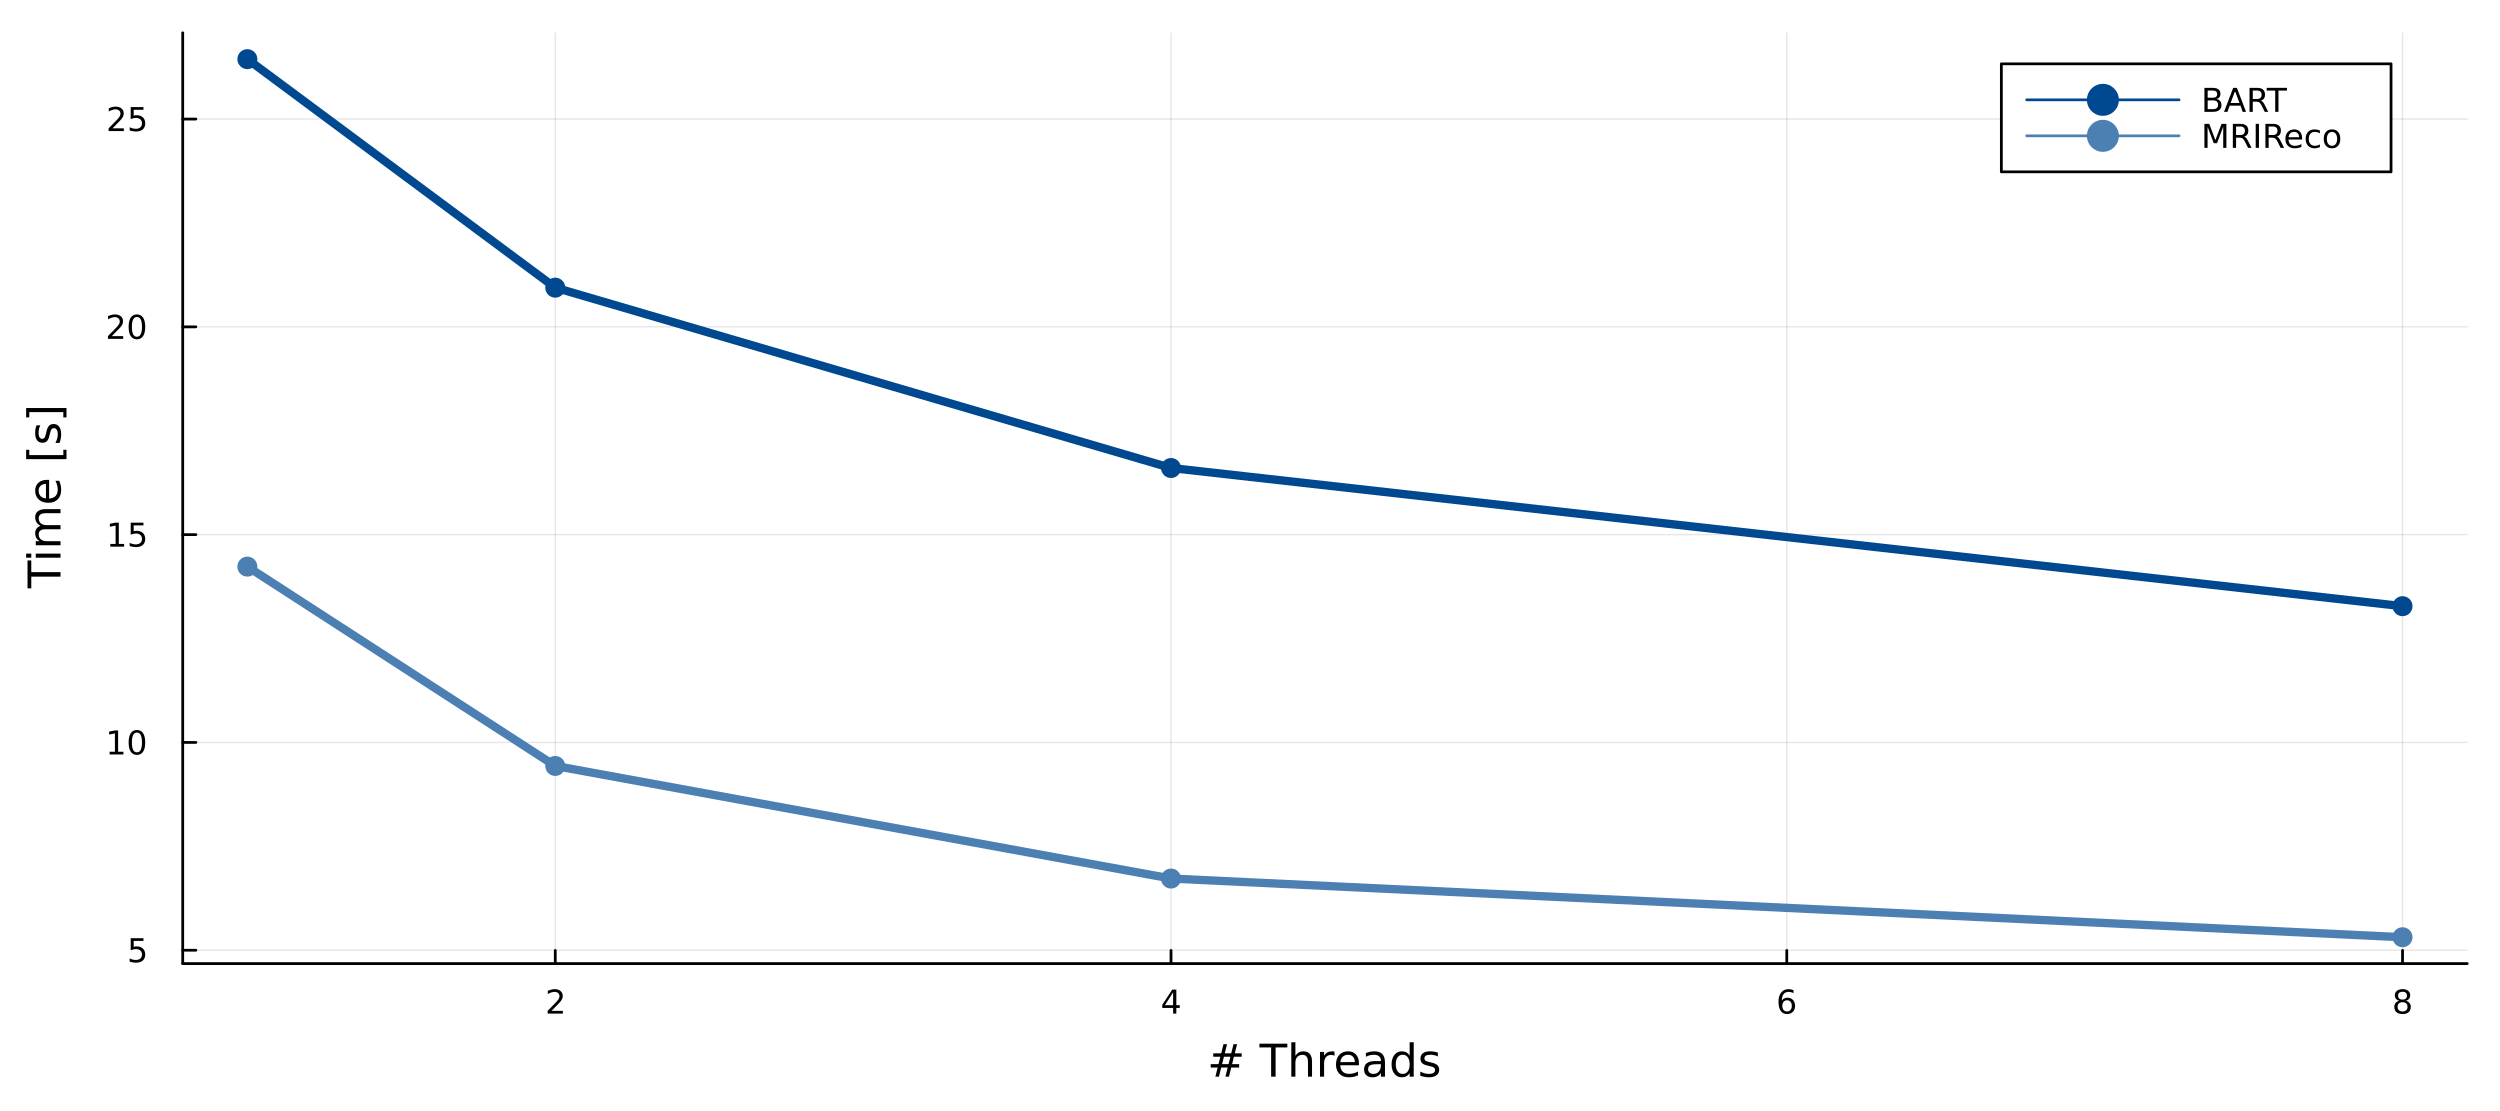 <?xml version="1.0" encoding="utf-8"?>
<svg xmlns="http://www.w3.org/2000/svg" xmlns:xlink="http://www.w3.org/1999/xlink" width="900" height="400" viewBox="0 0 3600 1600">
<rect x="0" y="0" width="3600" height="1600" fill="#333333" stroke="none"/>
<defs>
  <clipPath id="clip550">
    <rect x="0" y="0" width="3600" height="1600"/>
  </clipPath>
</defs>
<path clip-path="url(#clip550)" d="
M0 1600 L3600 1600 L3600 0 L0 0  Z
  " fill="#ffffff" fill-rule="evenodd" fill-opacity="1"/>
<defs>
  <clipPath id="clip551">
    <rect x="720" y="0" width="2521" height="1600"/>
  </clipPath>
</defs>
<path clip-path="url(#clip550)" d="
M263.116 1387.55 L3552.76 1387.55 L3552.76 47.244 L263.116 47.244  Z
  " fill="#ffffff" fill-rule="evenodd" fill-opacity="1"/>
<defs>
  <clipPath id="clip552">
    <rect x="263" y="47" width="3291" height="1341"/>
  </clipPath>
</defs>
<polyline clip-path="url(#clip552)" style="stroke:#000000; stroke-linecap:round; stroke-linejoin:round; stroke-width:2; stroke-opacity:0.1; fill:none" points="
  799.566,1387.55 799.566,47.244 
  "/>
<polyline clip-path="url(#clip552)" style="stroke:#000000; stroke-linecap:round; stroke-linejoin:round; stroke-width:2; stroke-opacity:0.1; fill:none" points="
  1686.26,1387.55 1686.26,47.244 
  "/>
<polyline clip-path="url(#clip552)" style="stroke:#000000; stroke-linecap:round; stroke-linejoin:round; stroke-width:2; stroke-opacity:0.1; fill:none" points="
  2572.96,1387.55 2572.96,47.244 
  "/>
<polyline clip-path="url(#clip552)" style="stroke:#000000; stroke-linecap:round; stroke-linejoin:round; stroke-width:2; stroke-opacity:0.1; fill:none" points="
  3459.65,1387.55 3459.65,47.244 
  "/>
<polyline clip-path="url(#clip550)" style="stroke:#000000; stroke-linecap:round; stroke-linejoin:round; stroke-width:4; stroke-opacity:1; fill:none" points="
  263.116,1387.55 3552.76,1387.55 
  "/>
<polyline clip-path="url(#clip550)" style="stroke:#000000; stroke-linecap:round; stroke-linejoin:round; stroke-width:4; stroke-opacity:1; fill:none" points="
  799.566,1387.55 799.566,1368.65 
  "/>
<polyline clip-path="url(#clip550)" style="stroke:#000000; stroke-linecap:round; stroke-linejoin:round; stroke-width:4; stroke-opacity:1; fill:none" points="
  1686.26,1387.55 1686.26,1368.65 
  "/>
<polyline clip-path="url(#clip550)" style="stroke:#000000; stroke-linecap:round; stroke-linejoin:round; stroke-width:4; stroke-opacity:1; fill:none" points="
  2572.96,1387.55 2572.96,1368.65 
  "/>
<polyline clip-path="url(#clip550)" style="stroke:#000000; stroke-linecap:round; stroke-linejoin:round; stroke-width:4; stroke-opacity:1; fill:none" points="
  3459.65,1387.55 3459.65,1368.65 
  "/>
<path clip-path="url(#clip550)" d="M794.219 1455.61 L810.539 1455.61 L810.539 1459.55 L788.594 1459.55 L788.594 1455.61 Q791.256 1452.86 795.84 1448.23 Q800.446 1443.58 801.627 1442.23 Q803.872 1439.71 804.752 1437.97 Q805.654 1436.21 805.654 1434.52 Q805.654 1431.77 803.71 1430.03 Q801.789 1428.3 798.687 1428.3 Q796.488 1428.3 794.034 1429.06 Q791.604 1429.83 788.826 1431.38 L788.826 1426.65 Q791.65 1425.52 794.104 1424.94 Q796.557 1424.36 798.594 1424.36 Q803.965 1424.36 807.159 1427.05 Q810.353 1429.73 810.353 1434.22 Q810.353 1436.35 809.543 1438.27 Q808.756 1440.17 806.65 1442.77 Q806.071 1443.44 802.969 1446.65 Q799.867 1449.85 794.219 1455.61 Z" fill="#000000" fill-rule="evenodd" fill-opacity="1" /><path clip-path="url(#clip550)" d="M1689.27 1429.06 L1677.47 1447.51 L1689.27 1447.51 L1689.27 1429.06 M1688.04 1424.99 L1693.92 1424.99 L1693.92 1447.51 L1698.85 1447.51 L1698.85 1451.4 L1693.92 1451.4 L1693.92 1459.55 L1689.27 1459.55 L1689.27 1451.4 L1673.67 1451.4 L1673.67 1446.89 L1688.04 1424.99 Z" fill="#000000" fill-rule="evenodd" fill-opacity="1" /><path clip-path="url(#clip550)" d="M2573.36 1440.4 Q2570.21 1440.4 2568.36 1442.56 Q2566.53 1444.71 2566.53 1448.46 Q2566.53 1452.19 2568.36 1454.36 Q2570.21 1456.52 2573.36 1456.52 Q2576.51 1456.52 2578.34 1454.36 Q2580.19 1452.19 2580.19 1448.46 Q2580.19 1444.71 2578.34 1442.56 Q2576.51 1440.4 2573.36 1440.4 M2582.64 1425.75 L2582.64 1430.01 Q2580.89 1429.18 2579.08 1428.74 Q2577.3 1428.3 2575.54 1428.3 Q2570.91 1428.3 2568.46 1431.42 Q2566.02 1434.55 2565.68 1440.87 Q2567.04 1438.85 2569.1 1437.79 Q2571.16 1436.7 2573.64 1436.7 Q2578.85 1436.7 2581.86 1439.87 Q2584.89 1443.02 2584.89 1448.46 Q2584.89 1453.78 2581.74 1457 Q2578.59 1460.22 2573.36 1460.22 Q2567.37 1460.22 2564.2 1455.64 Q2561.02 1451.03 2561.02 1442.3 Q2561.02 1434.11 2564.91 1429.25 Q2568.8 1424.36 2575.35 1424.36 Q2577.11 1424.36 2578.89 1424.71 Q2580.7 1425.06 2582.64 1425.75 Z" fill="#000000" fill-rule="evenodd" fill-opacity="1" /><path clip-path="url(#clip550)" d="M3459.65 1443.14 Q3456.32 1443.14 3454.4 1444.92 Q3452.5 1446.7 3452.5 1449.83 Q3452.5 1452.95 3454.4 1454.73 Q3456.32 1456.52 3459.65 1456.52 Q3462.99 1456.52 3464.91 1454.73 Q3466.83 1452.93 3466.83 1449.83 Q3466.83 1446.7 3464.91 1444.92 Q3463.01 1443.14 3459.65 1443.14 M3454.98 1441.15 Q3451.97 1440.4 3450.28 1438.34 Q3448.61 1436.28 3448.61 1433.32 Q3448.61 1429.18 3451.55 1426.77 Q3454.51 1424.36 3459.65 1424.36 Q3464.81 1424.36 3467.75 1426.77 Q3470.69 1429.18 3470.69 1433.32 Q3470.69 1436.28 3469 1438.34 Q3467.34 1440.4 3464.35 1441.15 Q3467.73 1441.93 3469.61 1444.22 Q3471.5 1446.52 3471.5 1449.83 Q3471.5 1454.85 3468.43 1457.53 Q3465.37 1460.22 3459.65 1460.22 Q3453.94 1460.22 3450.86 1457.53 Q3447.8 1454.85 3447.8 1449.83 Q3447.8 1446.52 3449.7 1444.22 Q3451.6 1441.93 3454.98 1441.15 M3453.26 1433.76 Q3453.26 1436.45 3454.93 1437.95 Q3456.62 1439.46 3459.65 1439.46 Q3462.66 1439.46 3464.35 1437.95 Q3466.06 1436.45 3466.06 1433.76 Q3466.06 1431.08 3464.35 1429.57 Q3462.66 1428.07 3459.65 1428.07 Q3456.62 1428.07 3454.93 1429.57 Q3453.26 1431.08 3453.26 1433.76 Z" fill="#000000" fill-rule="evenodd" fill-opacity="1" /><path clip-path="url(#clip550)" d="M1771.73 1521.73 L1762.46 1521.73 L1759.79 1532.36 L1769.12 1532.36 L1771.73 1521.73 M1766.95 1503.62 L1763.64 1516.83 L1772.94 1516.83 L1776.28 1503.62 L1781.37 1503.62 L1778.09 1516.83 L1788.02 1516.83 L1788.02 1521.73 L1776.85 1521.73 L1774.24 1532.36 L1784.36 1532.36 L1784.36 1537.23 L1773 1537.23 L1769.69 1550.41 L1764.6 1550.41 L1767.87 1537.23 L1758.55 1537.23 L1755.27 1550.41 L1750.15 1550.41 L1753.46 1537.23 L1743.43 1537.23 L1743.43 1532.36 L1754.63 1532.36 L1757.31 1521.73 L1747.06 1521.73 L1747.06 1516.83 L1758.55 1516.83 L1761.8 1503.62 L1766.95 1503.62 Z" fill="#000000" fill-rule="evenodd" fill-opacity="1" /><path clip-path="url(#clip550)" d="M1813.55 1502.89 L1853.75 1502.89 L1853.75 1508.3 L1836.88 1508.3 L1836.88 1550.41 L1830.42 1550.41 L1830.42 1508.3 L1813.55 1508.3 L1813.55 1502.89 Z" fill="#000000" fill-rule="evenodd" fill-opacity="1" /><path clip-path="url(#clip550)" d="M1889.33 1528.9 L1889.33 1550.41 L1883.48 1550.41 L1883.48 1529.09 Q1883.48 1524.03 1881.5 1521.51 Q1879.53 1519 1875.58 1519 Q1870.84 1519 1868.1 1522.02 Q1865.37 1525.04 1865.37 1530.26 L1865.37 1550.41 L1859.48 1550.41 L1859.48 1500.89 L1865.37 1500.89 L1865.37 1520.3 Q1867.47 1517.09 1870.3 1515.5 Q1873.16 1513.9 1876.89 1513.9 Q1883.03 1513.9 1886.18 1517.72 Q1889.33 1521.51 1889.33 1528.9 Z" fill="#000000" fill-rule="evenodd" fill-opacity="1" /><path clip-path="url(#clip550)" d="M1921.67 1520.24 Q1920.68 1519.67 1919.51 1519.41 Q1918.36 1519.12 1916.96 1519.12 Q1911.99 1519.12 1909.32 1522.37 Q1906.68 1525.59 1906.68 1531.63 L1906.68 1550.41 L1900.79 1550.41 L1900.79 1514.76 L1906.68 1514.76 L1906.68 1520.3 Q1908.52 1517.06 1911.48 1515.5 Q1914.44 1513.9 1918.68 1513.9 Q1919.28 1513.9 1920.01 1514 Q1920.75 1514.06 1921.64 1514.22 L1921.67 1520.24 Z" fill="#000000" fill-rule="evenodd" fill-opacity="1" /><path clip-path="url(#clip550)" d="M1956.87 1531.12 L1956.87 1533.99 L1929.95 1533.99 Q1930.33 1540.04 1933.57 1543.22 Q1936.85 1546.37 1942.68 1546.37 Q1946.05 1546.37 1949.2 1545.54 Q1952.38 1544.71 1955.5 1543.06 L1955.5 1548.6 Q1952.35 1549.93 1949.04 1550.63 Q1945.73 1551.33 1942.33 1551.33 Q1933.8 1551.33 1928.8 1546.37 Q1923.83 1541.4 1923.83 1532.94 Q1923.83 1524.19 1928.54 1519.06 Q1933.29 1513.9 1941.31 1513.9 Q1948.5 1513.9 1952.67 1518.55 Q1956.87 1523.17 1956.87 1531.12 M1951.02 1529.4 Q1950.95 1524.6 1948.31 1521.73 Q1945.7 1518.87 1941.37 1518.87 Q1936.47 1518.87 1933.51 1521.64 Q1930.58 1524.41 1930.14 1529.44 L1951.02 1529.4 Z" fill="#000000" fill-rule="evenodd" fill-opacity="1" /><path clip-path="url(#clip550)" d="M1982.69 1532.49 Q1975.59 1532.49 1972.85 1534.12 Q1970.11 1535.74 1970.11 1539.65 Q1970.11 1542.77 1972.15 1544.62 Q1974.22 1546.43 1977.75 1546.43 Q1982.62 1546.43 1985.55 1543 Q1988.51 1539.53 1988.51 1533.8 L1988.51 1532.49 L1982.69 1532.49 M1994.37 1530.07 L1994.37 1550.41 L1988.51 1550.41 L1988.51 1545 Q1986.5 1548.25 1983.51 1549.81 Q1980.52 1551.33 1976.19 1551.33 Q1970.72 1551.33 1967.47 1548.28 Q1964.26 1545.19 1964.26 1540.04 Q1964.26 1534.02 1968.27 1530.96 Q1972.31 1527.91 1980.3 1527.91 L1988.51 1527.91 L1988.51 1527.34 Q1988.51 1523.29 1985.84 1521.1 Q1983.19 1518.87 1978.39 1518.87 Q1975.33 1518.87 1972.44 1519.6 Q1969.54 1520.33 1966.87 1521.8 L1966.87 1516.39 Q1970.08 1515.15 1973.1 1514.54 Q1976.13 1513.9 1978.99 1513.9 Q1986.73 1513.9 1990.55 1517.91 Q1994.37 1521.93 1994.37 1530.07 Z" fill="#000000" fill-rule="evenodd" fill-opacity="1" /><path clip-path="url(#clip550)" d="M2029.89 1520.17 L2029.89 1500.89 L2035.74 1500.89 L2035.74 1550.41 L2029.89 1550.41 L2029.89 1545.06 Q2028.04 1548.25 2025.21 1549.81 Q2022.41 1551.33 2018.46 1551.33 Q2012 1551.33 2007.93 1546.18 Q2003.88 1541.02 2003.88 1532.62 Q2003.88 1524.22 2007.93 1519.06 Q2012 1513.9 2018.46 1513.9 Q2022.41 1513.9 2025.21 1515.46 Q2028.04 1516.99 2029.89 1520.17 M2009.93 1532.62 Q2009.93 1539.08 2012.57 1542.77 Q2015.25 1546.43 2019.89 1546.43 Q2024.54 1546.43 2027.21 1542.77 Q2029.89 1539.08 2029.89 1532.62 Q2029.89 1526.16 2027.21 1522.5 Q2024.54 1518.81 2019.89 1518.81 Q2015.25 1518.81 2012.57 1522.5 Q2009.93 1526.16 2009.93 1532.62 Z" fill="#000000" fill-rule="evenodd" fill-opacity="1" /><path clip-path="url(#clip550)" d="M2070.53 1515.81 L2070.53 1521.35 Q2068.05 1520.08 2065.38 1519.44 Q2062.7 1518.81 2059.84 1518.81 Q2055.48 1518.81 2053.28 1520.14 Q2051.12 1521.48 2051.12 1524.15 Q2051.12 1526.19 2052.68 1527.37 Q2054.24 1528.51 2058.95 1529.56 L2060.95 1530.01 Q2067.19 1531.35 2069.8 1533.8 Q2072.44 1536.22 2072.44 1540.58 Q2072.44 1545.54 2068.49 1548.44 Q2064.58 1551.33 2057.7 1551.33 Q2054.84 1551.33 2051.72 1550.76 Q2048.63 1550.22 2045.2 1549.11 L2045.2 1543.06 Q2048.44 1544.75 2051.59 1545.61 Q2054.74 1546.43 2057.83 1546.43 Q2061.97 1546.43 2064.2 1545.03 Q2066.43 1543.6 2066.43 1541.02 Q2066.43 1538.64 2064.8 1537.36 Q2063.21 1536.09 2057.77 1534.91 L2055.73 1534.43 Q2050.29 1533.29 2047.87 1530.93 Q2045.45 1528.55 2045.45 1524.41 Q2045.45 1519.38 2049.02 1516.64 Q2052.58 1513.9 2059.14 1513.9 Q2062.38 1513.9 2065.25 1514.38 Q2068.11 1514.86 2070.53 1515.81 Z" fill="#000000" fill-rule="evenodd" fill-opacity="1" /><polyline clip-path="url(#clip552)" style="stroke:#000000; stroke-linecap:round; stroke-linejoin:round; stroke-width:2; stroke-opacity:0.1; fill:none" points="
  263.116,1368.33 3552.76,1368.33 
  "/>
<polyline clip-path="url(#clip552)" style="stroke:#000000; stroke-linecap:round; stroke-linejoin:round; stroke-width:2; stroke-opacity:0.1; fill:none" points="
  263.116,1069.11 3552.76,1069.11 
  "/>
<polyline clip-path="url(#clip552)" style="stroke:#000000; stroke-linecap:round; stroke-linejoin:round; stroke-width:2; stroke-opacity:0.1; fill:none" points="
  263.116,769.881 3552.76,769.881 
  "/>
<polyline clip-path="url(#clip552)" style="stroke:#000000; stroke-linecap:round; stroke-linejoin:round; stroke-width:2; stroke-opacity:0.1; fill:none" points="
  263.116,470.657 3552.76,470.657 
  "/>
<polyline clip-path="url(#clip552)" style="stroke:#000000; stroke-linecap:round; stroke-linejoin:round; stroke-width:2; stroke-opacity:0.1; fill:none" points="
  263.116,171.433 3552.76,171.433 
  "/>
<polyline clip-path="url(#clip550)" style="stroke:#000000; stroke-linecap:round; stroke-linejoin:round; stroke-width:4; stroke-opacity:1; fill:none" points="
  263.116,1387.55 263.116,47.244 
  "/>
<polyline clip-path="url(#clip550)" style="stroke:#000000; stroke-linecap:round; stroke-linejoin:round; stroke-width:4; stroke-opacity:1; fill:none" points="
  263.116,1368.33 282.013,1368.33 
  "/>
<polyline clip-path="url(#clip550)" style="stroke:#000000; stroke-linecap:round; stroke-linejoin:round; stroke-width:4; stroke-opacity:1; fill:none" points="
  263.116,1069.11 282.013,1069.11 
  "/>
<polyline clip-path="url(#clip550)" style="stroke:#000000; stroke-linecap:round; stroke-linejoin:round; stroke-width:4; stroke-opacity:1; fill:none" points="
  263.116,769.881 282.013,769.881 
  "/>
<polyline clip-path="url(#clip550)" style="stroke:#000000; stroke-linecap:round; stroke-linejoin:round; stroke-width:4; stroke-opacity:1; fill:none" points="
  263.116,470.657 282.013,470.657 
  "/>
<polyline clip-path="url(#clip550)" style="stroke:#000000; stroke-linecap:round; stroke-linejoin:round; stroke-width:4; stroke-opacity:1; fill:none" points="
  263.116,171.433 282.013,171.433 
  "/>
<path clip-path="url(#clip550)" d="M188.213 1351.05 L206.569 1351.05 L206.569 1354.98 L192.495 1354.98 L192.495 1363.46 Q193.514 1363.11 194.532 1362.95 Q195.551 1362.76 196.569 1362.76 Q202.356 1362.76 205.736 1365.93 Q209.116 1369.1 209.116 1374.52 Q209.116 1380.1 205.643 1383.2 Q202.171 1386.28 195.852 1386.28 Q193.676 1386.28 191.407 1385.91 Q189.162 1385.54 186.755 1384.8 L186.755 1380.1 Q188.838 1381.23 191.06 1381.79 Q193.282 1382.35 195.759 1382.35 Q199.764 1382.35 202.102 1380.24 Q204.44 1378.13 204.44 1374.52 Q204.44 1370.91 202.102 1368.8 Q199.764 1366.7 195.759 1366.7 Q193.884 1366.7 192.009 1367.11 Q190.157 1367.53 188.213 1368.41 L188.213 1351.05 Z" fill="#000000" fill-rule="evenodd" fill-opacity="1" /><path clip-path="url(#clip550)" d="M157.82 1082.45 L165.459 1082.45 L165.459 1056.08 L157.148 1057.75 L157.148 1053.49 L165.412 1051.83 L170.088 1051.83 L170.088 1082.45 L177.727 1082.45 L177.727 1086.39 L157.82 1086.39 L157.82 1082.45 Z" fill="#000000" fill-rule="evenodd" fill-opacity="1" /><path clip-path="url(#clip550)" d="M197.171 1054.9 Q193.56 1054.9 191.732 1058.47 Q189.926 1062.01 189.926 1069.14 Q189.926 1076.25 191.732 1079.81 Q193.56 1083.35 197.171 1083.35 Q200.806 1083.35 202.611 1079.81 Q204.44 1076.25 204.44 1069.14 Q204.44 1062.01 202.611 1058.47 Q200.806 1054.9 197.171 1054.9 M197.171 1051.2 Q202.981 1051.2 206.037 1055.81 Q209.116 1060.39 209.116 1069.14 Q209.116 1077.87 206.037 1082.47 Q202.981 1087.06 197.171 1087.06 Q191.361 1087.06 188.282 1082.47 Q185.227 1077.87 185.227 1069.14 Q185.227 1060.39 188.282 1055.81 Q191.361 1051.2 197.171 1051.2 Z" fill="#000000" fill-rule="evenodd" fill-opacity="1" /><path clip-path="url(#clip550)" d="M158.815 783.226 L166.454 783.226 L166.454 756.861 L158.144 758.527 L158.144 754.268 L166.408 752.601 L171.083 752.601 L171.083 783.226 L178.722 783.226 L178.722 787.161 L158.815 787.161 L158.815 783.226 Z" fill="#000000" fill-rule="evenodd" fill-opacity="1" /><path clip-path="url(#clip550)" d="M188.213 752.601 L206.569 752.601 L206.569 756.537 L192.495 756.537 L192.495 765.009 Q193.514 764.662 194.532 764.499 Q195.551 764.314 196.569 764.314 Q202.356 764.314 205.736 767.486 Q209.116 770.657 209.116 776.073 Q209.116 781.652 205.643 784.754 Q202.171 787.833 195.852 787.833 Q193.676 787.833 191.407 787.462 Q189.162 787.092 186.755 786.351 L186.755 781.652 Q188.838 782.786 191.06 783.342 Q193.282 783.898 195.759 783.898 Q199.764 783.898 202.102 781.791 Q204.44 779.685 204.44 776.073 Q204.44 772.462 202.102 770.356 Q199.764 768.249 195.759 768.249 Q193.884 768.249 192.009 768.666 Q190.157 769.083 188.213 769.962 L188.213 752.601 Z" fill="#000000" fill-rule="evenodd" fill-opacity="1" /><path clip-path="url(#clip550)" d="M161.037 484.002 L177.357 484.002 L177.357 487.937 L155.412 487.937 L155.412 484.002 Q158.074 481.248 162.658 476.618 Q167.264 471.965 168.445 470.623 Q170.69 468.099 171.57 466.363 Q172.472 464.604 172.472 462.914 Q172.472 460.16 170.528 458.424 Q168.607 456.688 165.505 456.688 Q163.306 456.688 160.852 457.451 Q158.422 458.215 155.644 459.766 L155.644 455.044 Q158.468 453.91 160.922 453.331 Q163.375 452.752 165.412 452.752 Q170.783 452.752 173.977 455.438 Q177.171 458.123 177.171 462.613 Q177.171 464.743 176.361 466.664 Q175.574 468.562 173.468 471.155 Q172.889 471.826 169.787 475.044 Q166.685 478.238 161.037 484.002 Z" fill="#000000" fill-rule="evenodd" fill-opacity="1" /><path clip-path="url(#clip550)" d="M197.171 456.456 Q193.56 456.456 191.732 460.021 Q189.926 463.562 189.926 470.692 Q189.926 477.799 191.732 481.363 Q193.56 484.905 197.171 484.905 Q200.806 484.905 202.611 481.363 Q204.44 477.799 204.44 470.692 Q204.44 463.562 202.611 460.021 Q200.806 456.456 197.171 456.456 M197.171 452.752 Q202.981 452.752 206.037 457.359 Q209.116 461.942 209.116 470.692 Q209.116 479.419 206.037 484.025 Q202.981 488.609 197.171 488.609 Q191.361 488.609 188.282 484.025 Q185.227 479.419 185.227 470.692 Q185.227 461.942 188.282 457.359 Q191.361 452.752 197.171 452.752 Z" fill="#000000" fill-rule="evenodd" fill-opacity="1" /><path clip-path="url(#clip550)" d="M162.033 184.778 L178.352 184.778 L178.352 188.713 L156.408 188.713 L156.408 184.778 Q159.07 182.024 163.653 177.394 Q168.259 172.741 169.44 171.399 Q171.685 168.875 172.565 167.139 Q173.468 165.38 173.468 163.69 Q173.468 160.936 171.523 159.2 Q169.602 157.463 166.5 157.463 Q164.301 157.463 161.847 158.227 Q159.417 158.991 156.639 160.542 L156.639 155.82 Q159.463 154.686 161.917 154.107 Q164.371 153.528 166.408 153.528 Q171.778 153.528 174.972 156.213 Q178.167 158.899 178.167 163.389 Q178.167 165.519 177.357 167.44 Q176.57 169.338 174.463 171.931 Q173.884 172.602 170.783 175.82 Q167.681 179.014 162.033 184.778 Z" fill="#000000" fill-rule="evenodd" fill-opacity="1" /><path clip-path="url(#clip550)" d="M188.213 154.153 L206.569 154.153 L206.569 158.088 L192.495 158.088 L192.495 166.561 Q193.514 166.213 194.532 166.051 Q195.551 165.866 196.569 165.866 Q202.356 165.866 205.736 169.037 Q209.116 172.209 209.116 177.625 Q209.116 183.204 205.643 186.306 Q202.171 189.385 195.852 189.385 Q193.676 189.385 191.407 189.014 Q189.162 188.644 186.755 187.903 L186.755 183.204 Q188.838 184.338 191.06 184.894 Q193.282 185.449 195.759 185.449 Q199.764 185.449 202.102 183.343 Q204.44 181.237 204.44 177.625 Q204.44 174.014 202.102 171.908 Q199.764 169.801 195.759 169.801 Q193.884 169.801 192.009 170.218 Q190.157 170.635 188.213 171.514 L188.213 154.153 Z" fill="#000000" fill-rule="evenodd" fill-opacity="1" /><path clip-path="url(#clip550)" d="M39.636 847.224 L39.636 807.025 L45.047 807.025 L45.047 823.894 L87.156 823.894 L87.156 830.355 L45.047 830.355 L45.047 847.224 L39.636 847.224 Z" fill="#000000" fill-rule="evenodd" fill-opacity="1" /><path clip-path="url(#clip550)" d="M51.508 803.078 L51.508 797.222 L87.156 797.222 L87.156 803.078 L51.508 803.078 M37.631 803.078 L37.631 797.222 L45.047 797.222 L45.047 803.078 L37.631 803.078 Z" fill="#000000" fill-rule="evenodd" fill-opacity="1" /><path clip-path="url(#clip550)" d="M58.352 757.213 Q54.405 755.017 52.527 751.962 Q50.649 748.906 50.649 744.768 Q50.649 739.198 54.564 736.175 Q58.447 733.151 65.64 733.151 L87.156 733.151 L87.156 739.039 L65.831 739.039 Q60.707 739.039 58.224 740.854 Q55.742 742.668 55.742 746.392 Q55.742 750.943 58.765 753.585 Q61.789 756.227 67.009 756.227 L87.156 756.227 L87.156 762.115 L65.831 762.115 Q60.675 762.115 58.224 763.929 Q55.742 765.743 55.742 769.531 Q55.742 774.019 58.797 776.661 Q61.821 779.302 67.009 779.302 L87.156 779.302 L87.156 785.191 L51.508 785.191 L51.508 779.302 L57.047 779.302 Q53.768 777.297 52.209 774.496 Q50.649 771.695 50.649 767.844 Q50.649 763.961 52.622 761.256 Q54.596 758.518 58.352 757.213 Z" fill="#000000" fill-rule="evenodd" fill-opacity="1" /><path clip-path="url(#clip550)" d="M67.868 690.978 L70.733 690.978 L70.733 717.905 Q76.78 717.523 79.963 714.277 Q83.114 710.998 83.114 705.174 Q83.114 701.8 82.287 698.649 Q81.459 695.466 79.804 692.347 L85.342 692.347 Q86.679 695.498 87.379 698.808 Q88.079 702.118 88.079 705.524 Q88.079 714.054 83.114 719.051 Q78.149 724.016 69.682 724.016 Q60.93 724.016 55.805 719.306 Q50.649 714.563 50.649 706.542 Q50.649 699.349 55.296 695.18 Q59.911 690.978 67.868 690.978 M66.15 696.835 Q61.343 696.898 58.479 699.54 Q55.614 702.15 55.614 706.479 Q55.614 711.38 58.383 714.34 Q61.152 717.269 66.181 717.714 L66.15 696.835 Z" fill="#000000" fill-rule="evenodd" fill-opacity="1" /><path clip-path="url(#clip550)" d="M37.631 661.187 L37.631 647.691 L42.183 647.691 L42.183 655.33 L91.198 655.33 L91.198 647.691 L95.75 647.691 L95.75 661.187 L37.631 661.187 Z" fill="#000000" fill-rule="evenodd" fill-opacity="1" /><path clip-path="url(#clip550)" d="M52.559 612.489 L58.097 612.489 Q56.824 614.972 56.187 617.645 Q55.551 620.319 55.551 623.183 Q55.551 627.544 56.887 629.74 Q58.224 631.904 60.898 631.904 Q62.935 631.904 64.112 630.345 Q65.258 628.785 66.309 624.075 L66.754 622.069 Q68.091 615.831 70.542 613.221 Q72.961 610.579 77.321 610.579 Q82.287 610.579 85.183 614.526 Q88.079 618.441 88.079 625.316 Q88.079 628.181 87.506 631.3 Q86.965 634.387 85.851 637.825 L79.804 637.825 Q81.491 634.578 82.35 631.427 Q83.178 628.276 83.178 625.189 Q83.178 621.051 81.777 618.823 Q80.345 616.595 77.767 616.595 Q75.38 616.595 74.107 618.218 Q72.833 619.81 71.656 625.252 L71.178 627.289 Q70.032 632.732 67.677 635.151 Q65.29 637.57 61.152 637.57 Q56.123 637.57 53.386 634.005 Q50.649 630.44 50.649 623.884 Q50.649 620.637 51.126 617.773 Q51.604 614.908 52.559 612.489 Z" fill="#000000" fill-rule="evenodd" fill-opacity="1" /><path clip-path="url(#clip550)" d="M37.631 587.567 L95.75 587.567 L95.75 601.063 L91.198 601.063 L91.198 593.456 L42.183 593.456 L42.183 601.063 L37.631 601.063 L37.631 587.567 Z" fill="#000000" fill-rule="evenodd" fill-opacity="1" /><polyline clip-path="url(#clip552)" style="stroke:#004991; stroke-linecap:round; stroke-linejoin:round; stroke-width:12; stroke-opacity:1; fill:none" points="
  356.219,85.177 799.566,414.22 1686.26,673.928 3459.65,872.905 
  "/>
<circle clip-path="url(#clip552)" cx="356.219" cy="85.177" r="14.4" fill="#004991" fill-rule="evenodd" fill-opacity="1" stroke="none"/>
<circle clip-path="url(#clip552)" cx="799.566" cy="414.22" r="14.4" fill="#004991" fill-rule="evenodd" fill-opacity="1" stroke="none"/>
<circle clip-path="url(#clip552)" cx="1686.26" cy="673.928" r="14.4" fill="#004991" fill-rule="evenodd" fill-opacity="1" stroke="none"/>
<circle clip-path="url(#clip552)" cx="3459.65" cy="872.905" r="14.4" fill="#004991" fill-rule="evenodd" fill-opacity="1" stroke="none"/>
<polyline clip-path="url(#clip552)" style="stroke:#4c7fb2; stroke-linecap:round; stroke-linejoin:round; stroke-width:12; stroke-opacity:1; fill:none" points="
  356.219,815.937 799.566,1102.97 1686.26,1265.13 3459.65,1349.61 
  "/>
<circle clip-path="url(#clip552)" cx="356.219" cy="815.937" r="14.4" fill="#4c7fb2" fill-rule="evenodd" fill-opacity="1" stroke="none"/>
<circle clip-path="url(#clip552)" cx="799.566" cy="1102.97" r="14.4" fill="#4c7fb2" fill-rule="evenodd" fill-opacity="1" stroke="none"/>
<circle clip-path="url(#clip552)" cx="1686.26" cy="1265.13" r="14.4" fill="#4c7fb2" fill-rule="evenodd" fill-opacity="1" stroke="none"/>
<circle clip-path="url(#clip552)" cx="3459.65" cy="1349.61" r="14.4" fill="#4c7fb2" fill-rule="evenodd" fill-opacity="1" stroke="none"/>
<path clip-path="url(#clip550)" d="
M2881.96 247.441 L3443.1 247.441 L3443.1 91.921 L2881.96 91.921  Z
  " fill="#ffffff" fill-rule="evenodd" fill-opacity="1"/>
<polyline clip-path="url(#clip550)" style="stroke:#000000; stroke-linecap:round; stroke-linejoin:round; stroke-width:4; stroke-opacity:1; fill:none" points="
  2881.96,247.441 3443.1,247.441 3443.1,91.921 2881.96,91.921 2881.96,247.441 
  "/>
<polyline clip-path="url(#clip550)" style="stroke:#004991; stroke-linecap:round; stroke-linejoin:round; stroke-width:4; stroke-opacity:1; fill:none" points="
  2918.51,143.761 3137.82,143.761 
  "/>
<circle clip-path="url(#clip550)" cx="3028.17" cy="143.761" r="23.04" fill="#004991" fill-rule="evenodd" fill-opacity="1" stroke="none"/>
<path clip-path="url(#clip550)" d="M3179.05 144.536 L3179.05 157.198 L3186.55 157.198 Q3190.32 157.198 3192.13 155.647 Q3193.96 154.073 3193.96 150.856 Q3193.96 147.615 3192.13 146.087 Q3190.32 144.536 3186.55 144.536 L3179.05 144.536 M3179.05 130.323 L3179.05 140.74 L3185.97 140.74 Q3189.4 140.74 3191.06 139.467 Q3192.75 138.171 3192.75 135.532 Q3192.75 132.916 3191.06 131.62 Q3189.4 130.323 3185.97 130.323 L3179.05 130.323 M3174.37 126.481 L3186.32 126.481 Q3191.67 126.481 3194.56 128.703 Q3197.45 130.925 3197.45 135.023 Q3197.45 138.194 3195.97 140.069 Q3194.49 141.944 3191.62 142.407 Q3195.07 143.147 3196.97 145.509 Q3198.89 147.847 3198.89 151.365 Q3198.89 155.995 3195.74 158.518 Q3192.59 161.041 3186.78 161.041 L3174.37 161.041 L3174.37 126.481 Z" fill="#000000" fill-rule="evenodd" fill-opacity="1" /><path clip-path="url(#clip550)" d="M3218.45 131.087 L3212.11 148.286 L3224.81 148.286 L3218.45 131.087 M3215.81 126.481 L3221.11 126.481 L3234.28 161.041 L3229.42 161.041 L3226.27 152.175 L3210.69 152.175 L3207.55 161.041 L3202.61 161.041 L3215.81 126.481 Z" fill="#000000" fill-rule="evenodd" fill-opacity="1" /><path clip-path="url(#clip550)" d="M3255.72 144.837 Q3257.22 145.347 3258.63 147.013 Q3260.07 148.68 3261.5 151.596 L3266.25 161.041 L3261.23 161.041 L3256.8 152.175 Q3255.09 148.703 3253.47 147.569 Q3251.87 146.434 3249.1 146.434 L3244 146.434 L3244 161.041 L3239.33 161.041 L3239.33 126.481 L3249.88 126.481 Q3255.81 126.481 3258.73 128.958 Q3261.64 131.435 3261.64 136.435 Q3261.64 139.698 3260.11 141.851 Q3258.61 144.004 3255.72 144.837 M3244 130.323 L3244 142.592 L3249.88 142.592 Q3253.26 142.592 3254.98 141.041 Q3256.71 139.467 3256.71 136.435 Q3256.71 133.402 3254.98 131.874 Q3253.26 130.323 3249.88 130.323 L3244 130.323 Z" fill="#000000" fill-rule="evenodd" fill-opacity="1" /><path clip-path="url(#clip550)" d="M3264.03 126.481 L3293.26 126.481 L3293.26 130.416 L3280.99 130.416 L3280.99 161.041 L3276.29 161.041 L3276.29 130.416 L3264.03 130.416 L3264.03 126.481 Z" fill="#000000" fill-rule="evenodd" fill-opacity="1" /><polyline clip-path="url(#clip550)" style="stroke:#4c7fb2; stroke-linecap:round; stroke-linejoin:round; stroke-width:4; stroke-opacity:1; fill:none" points="
  2918.51,195.601 3137.82,195.601 
  "/>
<circle clip-path="url(#clip550)" cx="3028.17" cy="195.601" r="23.04" fill="#4c7fb2" fill-rule="evenodd" fill-opacity="1" stroke="none"/>
<path clip-path="url(#clip550)" d="M3174.37 178.321 L3181.34 178.321 L3190.16 201.839 L3199.03 178.321 L3205.99 178.321 L3205.99 212.881 L3201.43 212.881 L3201.43 182.534 L3192.52 206.237 L3187.82 206.237 L3178.91 182.534 L3178.91 212.881 L3174.37 212.881 L3174.37 178.321 Z" fill="#000000" fill-rule="evenodd" fill-opacity="1" /><path clip-path="url(#clip550)" d="M3231.67 196.677 Q3233.17 197.187 3234.58 198.853 Q3236.02 200.52 3237.45 203.436 L3242.2 212.881 L3237.17 212.881 L3232.75 204.015 Q3231.04 200.543 3229.42 199.409 Q3227.82 198.274 3225.05 198.274 L3219.95 198.274 L3219.95 212.881 L3215.28 212.881 L3215.28 178.321 L3225.83 178.321 Q3231.76 178.321 3234.67 180.798 Q3237.59 183.275 3237.59 188.275 Q3237.59 191.538 3236.06 193.691 Q3234.56 195.844 3231.67 196.677 M3219.95 182.163 L3219.95 194.432 L3225.83 194.432 Q3229.21 194.432 3230.92 192.881 Q3232.66 191.307 3232.66 188.275 Q3232.66 185.242 3230.92 183.714 Q3229.21 182.163 3225.83 182.163 L3219.95 182.163 Z" fill="#000000" fill-rule="evenodd" fill-opacity="1" /><path clip-path="url(#clip550)" d="M3248.22 178.321 L3252.89 178.321 L3252.89 212.881 L3248.22 212.881 L3248.22 178.321 Z" fill="#000000" fill-rule="evenodd" fill-opacity="1" /><path clip-path="url(#clip550)" d="M3278.59 196.677 Q3280.09 197.187 3281.5 198.853 Q3282.94 200.52 3284.37 203.436 L3289.12 212.881 L3284.1 212.881 L3279.67 204.015 Q3277.96 200.543 3276.34 199.409 Q3274.74 198.274 3271.97 198.274 L3266.87 198.274 L3266.87 212.881 L3262.2 212.881 L3262.2 178.321 L3272.75 178.321 Q3278.68 178.321 3281.6 180.798 Q3284.51 183.275 3284.51 188.275 Q3284.51 191.538 3282.98 193.691 Q3281.48 195.844 3278.59 196.677 M3266.87 182.163 L3266.87 194.432 L3272.75 194.432 Q3276.13 194.432 3277.85 192.881 Q3279.58 191.307 3279.58 188.275 Q3279.58 185.242 3277.85 183.714 Q3276.13 182.163 3272.75 182.163 L3266.87 182.163 Z" fill="#000000" fill-rule="evenodd" fill-opacity="1" /><path clip-path="url(#clip550)" d="M3315 198.853 L3315 200.937 L3295.42 200.937 Q3295.69 205.335 3298.05 207.649 Q3300.44 209.941 3304.67 209.941 Q3307.13 209.941 3309.42 209.339 Q3311.73 208.737 3314 207.534 L3314 211.561 Q3311.71 212.534 3309.3 213.043 Q3306.9 213.552 3304.42 213.552 Q3298.22 213.552 3294.58 209.941 Q3290.97 206.33 3290.97 200.173 Q3290.97 193.807 3294.4 190.08 Q3297.85 186.33 3303.68 186.33 Q3308.91 186.33 3311.94 189.71 Q3315 193.066 3315 198.853 M3310.74 197.603 Q3310.69 194.108 3308.77 192.025 Q3306.87 189.941 3303.73 189.941 Q3300.16 189.941 3298.01 191.955 Q3295.88 193.969 3295.55 197.626 L3310.74 197.603 Z" fill="#000000" fill-rule="evenodd" fill-opacity="1" /><path clip-path="url(#clip550)" d="M3340.65 187.95 L3340.65 191.932 Q3338.84 190.937 3337.01 190.45 Q3335.21 189.941 3333.35 189.941 Q3329.21 189.941 3326.92 192.58 Q3324.63 195.196 3324.63 199.941 Q3324.63 204.686 3326.92 207.325 Q3329.21 209.941 3333.35 209.941 Q3335.21 209.941 3337.01 209.455 Q3338.84 208.946 3340.65 207.95 L3340.65 211.886 Q3338.86 212.719 3336.94 213.136 Q3335.04 213.552 3332.89 213.552 Q3327.04 213.552 3323.59 209.872 Q3320.14 206.191 3320.14 199.941 Q3320.14 193.599 3323.61 189.964 Q3327.1 186.33 3333.17 186.33 Q3335.14 186.33 3337.01 186.747 Q3338.89 187.14 3340.65 187.95 Z" fill="#000000" fill-rule="evenodd" fill-opacity="1" /><path clip-path="url(#clip550)" d="M3358.1 189.941 Q3354.67 189.941 3352.68 192.626 Q3350.69 195.288 3350.69 199.941 Q3350.69 204.594 3352.66 207.279 Q3354.65 209.941 3358.1 209.941 Q3361.5 209.941 3363.49 207.256 Q3365.48 204.571 3365.48 199.941 Q3365.48 195.335 3363.49 192.65 Q3361.5 189.941 3358.1 189.941 M3358.1 186.33 Q3363.66 186.33 3366.83 189.941 Q3370 193.552 3370 199.941 Q3370 206.307 3366.83 209.941 Q3363.66 213.552 3358.1 213.552 Q3352.52 213.552 3349.35 209.941 Q3346.2 206.307 3346.2 199.941 Q3346.2 193.552 3349.35 189.941 Q3352.52 186.33 3358.1 186.33 Z" fill="#000000" fill-rule="evenodd" fill-opacity="1" /></svg>
